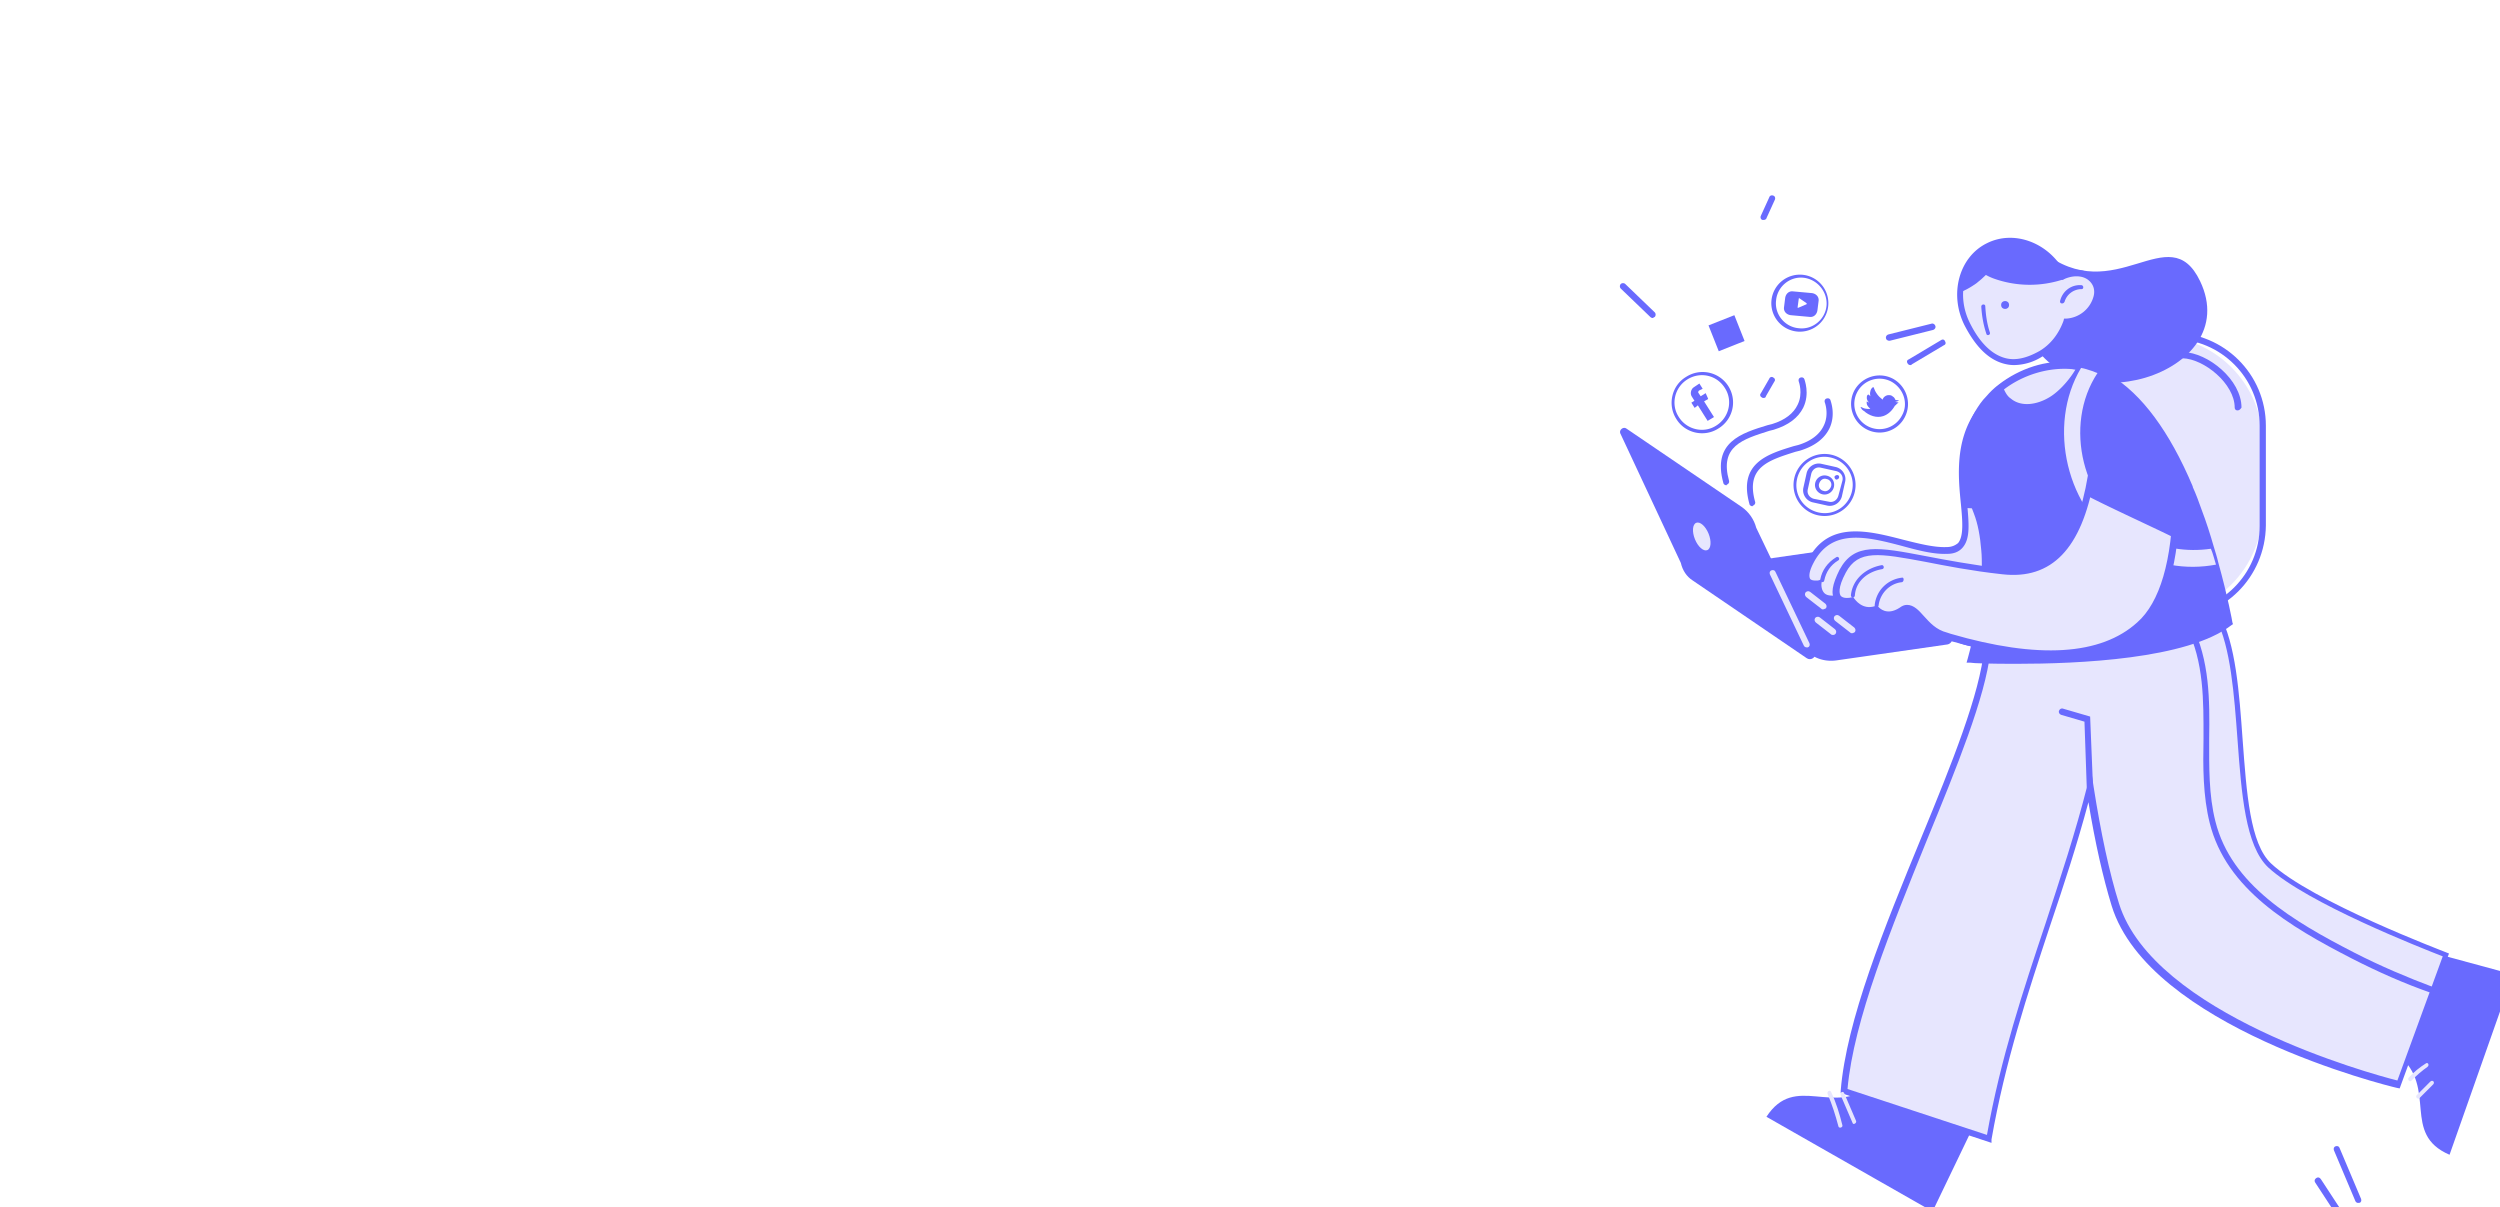 <svg xmlns="http://www.w3.org/2000/svg" xml:space="preserve" viewBox="0 0 441 213">
    <path fill="transparent" d="M427.1 214H13.9C6.2 214 0 207.7 0 200V14.9C0 7.2 6.2 1 13.9 1H427c7.7 0 13.9 6.2 13.9 13.9V200c.1 7.7-6.1 14-13.8 14z"/>
    <path fill="#696afe" d="M416 212.2c-.2 0-.4-.1-.5-.3l-3.8-9c-.1-.3 0-.6.3-.7.3-.1.6 0 .7.3l3.8 9c.1.3 0 .6-.3.7 0-.1-.1 0-.2 0zm-3.5 2.1c-.2 0-.4-.1-.5-.2l-3.6-5.5c-.2-.3-.1-.6.2-.8.3-.2.6-.1.8.2l3.6 5.5c.2.3.1.6-.2.8h-.3zM330.5 191.3c-7.1 5.8-13.8-2.1-18.9 5.7l29.3 16.7 7.5-15.6-17.9-6.8zm92.6-5.2c7 5.9.4 13.9 9 17.6l11.2-31.8-16.6-4.5-3.6 18.7z"/>
    <path fill="#e7e6fe" d="M400.3 152.6c-7.3-6.8-3.2-33.1-9.2-44.1l-25.4 2.2s.1 1.3.2 3.6h-15.3c-1.6 17.3-23.5 55.2-25.3 78l25.6 8.5c4.1-23.1 12.6-41.5 17.8-62.1 1.1 7.2 2.6 14.6 4.5 20.8 6.6 21.2 49.9 31.7 49.9 31.7l6.1-16.6.2-.7 2-5.5s-23.8-9-31.1-15.8z"/>
    <path fill="#696afe" d="m351.3 201.6-26.6-8.8v-.4c1-12.4 7.7-28.8 14.2-44.6 5.4-13.1 10.4-25.5 11.1-33.4v-.5h15.2c-.1-1.9-.2-3.1-.2-3.1v-.5l26.3-2.3.2.3c2.9 5.3 3.5 13.9 4.1 22.2.7 9.4 1.3 18.3 5 21.8 7.1 6.7 30.7 15.6 30.9 15.7l.5.2-8.7 23.8-.5-.1c-1.8-.4-43.7-10.8-50.3-32.1-1.5-4.9-2.9-11-4.1-18.3-2 7.5-4.4 14.8-6.8 21.9-3.9 11.8-7.9 23.9-10.3 37.6v.6zm-25.4-9.5 24.6 8.1c2.4-13.5 6.4-25.5 10.3-37.2 2.7-8.3 5.3-16.1 7.4-24.4l.7-2.6.4 2.7c1.3 8.3 2.8 15.3 4.5 20.7 6.1 19.5 44.3 30 49.1 31.2l8-21.9c-3.6-1.4-24-9.4-30.8-15.7-4-3.8-4.7-12.9-5.4-22.5-.6-8-1.2-16.3-3.8-21.4l-24.6 2.2c0 .6.1 1.7.2 3.1v.6h-15.4c-.9 8-5.9 20.3-11.2 33.2-6.3 15.6-12.9 31.7-14 43.9z"/>
    <path fill="#696afe" d="M429.2 175.2h-.2c-4.9-1.7-9.6-3.8-14.1-6.1-11.1-5.7-22.2-12.3-25.1-23.9-1.2-4.8-1.2-9.9-1.1-14.9 0-6.7.1-13.5-3-19.7-.1-.3 0-.6.2-.7.3-.1.6 0 .7.2 3.2 6.4 3.2 13.4 3.1 20.2 0 4.9-.1 9.9 1.1 14.6 2.8 11.2 13.7 17.6 24.6 23.2 4.5 2.3 9.2 4.3 14 6.1.3.1.4.4.3.7-.1.1-.3.3-.5.3z"/>
    <path fill="#e7e6fe" d="M325 198.5c-.5-2-1.1-4-2-5.9-.2-.4-.8-.1-.6.4.8 1.9 1.4 3.8 1.9 5.7.1.4.8.2.7-.2zm2.4-.8c-.7-1.6-1.4-3.3-2.1-4.9-.2-.4-.8-.1-.6.4.7 1.6 1.4 3.3 2.1 4.9.1.4.8 0 .6-.4zm100.5-10.1c-1.1.7-2.1 1.5-3 2.5-.3.3.2.9.5.5.9-.9 1.8-1.7 2.8-2.4.4-.3.1-.9-.3-.6zm.8 3.2-2.4 2.4c-.3.3.2.8.5.5l2.4-2.4c.4-.4-.1-.9-.5-.5z"/>
    <path fill="#696afe" d="M368.6 139.3c-.3 0-.5-.2-.5-.5l-.4-11.5-4.1-1.2c-.3-.1-.5-.4-.4-.7.1-.3.4-.5.7-.4l4.8 1.4.5 12.3c0 .4-.2.6-.6.6.1 0 .1 0 0 0zM301.38 57.4l4.56-1.8 1.8 4.55-4.55 1.81zm3.12 28.2c-.2 0-.5-.2-.5-.4-2-7.2 3.2-8.8 7.8-10.2l.8-.2c2.3-.7 3.8-1.9 4.5-3.4 1-2 .2-4.1.2-4.1-.1-.3 0-.6.3-.7.3-.1.6 0 .7.3 0 .1 1 2.5-.2 5-.9 1.8-2.6 3.1-5.2 3.9l-.8.2c-4.7 1.5-8.8 2.7-7.1 8.8.1.3-.1.6-.4.7 0 .1 0 .1-.1.1z"/>
    <path fill="#696afe" d="M309.1 89.3c-.2 0-.5-.2-.5-.4-2-7.2 3.2-8.8 7.8-10.2l.8-.2c2.3-.7 3.8-1.9 4.5-3.4 1-2 .2-4.1.2-4.1-.1-.3 0-.6.3-.7.3-.1.6 0 .7.3 0 .1 1 2.5-.2 5-.9 1.8-2.6 3.1-5.2 3.9l-.8.2c-4.7 1.5-8.8 2.7-7.1 8.8.1.3-.1.6-.4.7 0 .1-.1.1-.1.1zm2-19.1c-.1 0-.2 0-.3-.1-.3-.1-.4-.5-.2-.7l1.5-2.6c.1-.3.5-.4.7-.2.3.1.4.5.2.7l-1.5 2.6c0 .2-.2.3-.4.3zm-19.6-14.1c-.1 0-.3-.1-.4-.2l-5.2-5a.6.6 0 0 1 0-.8c.2-.2.6-.2.8 0l5.2 5c.2.2.2.6 0 .8-.2.1-.3.2-.4.2zm19.6-17.3h-.2c-.3-.1-.4-.4-.3-.7l1.5-3.3c.1-.3.4-.4.7-.3.3.1.4.4.3.7l-1.5 3.3c0 .1-.2.3-.5.3zM319.5 115.5l-21.8-14.9 25-3.6 21.2 14.5c.9.6.6 2.1-.5 2.2l-19.5 2.8c-1.5.2-3.1-.1-4.4-1z"/>
    <path fill="#696afe" d="m318.7 116.1-20.1-13.7c-1.1-.7-1.8-1.8-2.1-3.1l-10.7-22.9c-.2-.6.6-1.2 1.1-.8l20.3 13.8c1.3.9 2.2 2.2 2.6 3.7l10.5 21.9c.1 1-.9 1.6-1.6 1.1z"/>
    <path fill="#e7e6fe" d="M318.7 114.2c-.2 0-.4-.1-.5-.3l-6-12.6c-.1-.3 0-.6.3-.7.3-.1.6 0 .7.3l6 12.6c.1.3 0 .6-.3.7h-.2z"/>
    <ellipse cx="300.2" cy="94.6" fill="#e7e6fe" rx="1.3" ry="2.6" transform="rotate(-22 300.28 94.64)"/>
    <path fill="#e7e6fe" d="M326.7 111.7c-.1 0-.2 0-.3-.1l-2.7-2.1c-.2-.2-.3-.5-.1-.8.2-.2.5-.3.8-.1l2.7 2.1c.2.2.3.5.1.8-.2.1-.3.2-.5.2zm-3.4.3c-.1 0-.2 0-.3-.1l-2.7-2.1c-.2-.2-.3-.5-.1-.8.2-.2.5-.3.8-.1l2.7 2.1c.2.2.3.5.1.8-.2.2-.3.2-.5.2zm-1.7-4.5c-.1 0-.2 0-.3-.1l-2.7-2.1c-.2-.2-.3-.5-.1-.8.2-.2.5-.3.8-.1l2.7 2.1c.2.2.3.5.1.8-.2.1-.4.2-.5.2zM348.9 73.1c-6.9 10 2.1 23.9-5.4 24.1s-19.1-7.7-24.1 1.9c-2.4 4.7 1.5 3.9 1.5 3.9s-.4 4 4.8 2.1c0 0 2 3.1 5.2 0 4.6-4.6 10.9 11.4 21.8 8.1 17-5.2-3.8-40.1-3.8-40.1z"/>
    <path fill="#696afe" d="M349.6 114.2c-4.7 0-8.5-3.3-11.6-6-3.2-2.8-5.2-4.4-6.8-2.7-1.2 1.1-2.3 1.7-3.5 1.5-1.1-.1-1.9-.8-2.3-1.3-1.8.6-3.2.5-4.1-.2-.7-.6-.9-1.4-1-2-.6 0-1.4-.1-1.9-.7-.6-.8-.5-2.1.5-4 3.6-7 10.6-5.2 16.8-3.6 2.8.7 5.5 1.4 7.7 1.3.9 0 1.5-.3 2-.7 1-1.2.8-3.8.5-6.9-.5-4.9-1-11 2.5-16.2l.6-.7.4.7c.6 1 14 23.9 9.6 35.3a9.54 9.54 0 0 1-6.2 5.7c-1.1.4-2.2.5-3.2.5zm-16.9-10.5c1.8 0 3.9 1.7 6.1 3.7 3.6 3.1 8.1 7 13.7 5.3 2.7-.8 4.6-2.5 5.5-5 3.8-9.8-6.8-29.4-9.1-33.6-2.8 4.7-2.3 10.3-1.9 14.7.3 3.5.6 6.2-.8 7.8-.6.7-1.5 1.1-2.7 1.1-2.4.1-5.1-.6-8-1.4-6.1-1.6-12.4-3.2-15.6 3-1 1.9-.7 2.6-.6 2.8.3.4 1.2.3 1.4.3l.7-.2-.1.8s-.1 1.1.6 1.7c.6.5 1.8.5 3.4-.1l.4-.1.2.4s.7 1 1.8 1.1c.8.1 1.7-.3 2.6-1.2.9-.8 1.6-1.1 2.4-1.1z"/>
    <path fill="#696afe" d="M356.8 90c-3.1-8.9-7.8-16.9-7.8-16.9-3.6 5.3-2.8 11.6-2.4 16.5 3.3.2 6.7.3 10.2.4zm-32.9 8.3c-1.5.9-2.5 2.3-2.8 3.9-.1.5.6.7.7.2.3-1.5 1.1-2.7 2.4-3.5.5-.2.1-.9-.3-.6z"/>
    <path fill="#e7e6fe" d="M380.4 108.6h-3.3c-10.3 0-18.7-8.4-18.7-18.7V78c0-10.3 8.4-18.7 18.7-18.7h3.3c10.3 0 18.7 8.4 18.7 18.7v11.9c0 10.3-8.4 18.7-18.7 18.7z"/>
    <path fill="#696afe" d="M383.3 109.1h-9c-9 0-16.4-7.3-16.4-16.4V75.1c0-9 7.3-16.4 16.4-16.4h9c9 0 16.4 7.3 16.4 16.4v17.6c-.1 9.1-7.4 16.4-16.4 16.4zm-9-49.2c-8.4 0-15.3 6.8-15.3 15.3v17.6c0 8.4 6.8 15.3 15.3 15.3h9c8.4 0 15.3-6.8 15.3-15.3V75.1c0-8.4-6.8-15.3-15.3-15.3h-9z"/>
    <path fill="#696afe" d="M394.7 72.4c-.3 0-.5-.2-.5-.5 0-4.2-5.4-8.6-9.2-8.7-.3 0-.5-.3-.5-.6s.2-.5.6-.5c4.4.1 10.3 4.9 10.3 9.8-.2.3-.4.5-.7.5z"/>
    <path fill="#696afe" d="M360.2 44.3c12.9 10.4 22.4-6.2 27.9 5.3 7.9 16.5-23.5 25.9-30.5 9-7.1-17 2.6-14.3 2.6-14.3z"/>
    <path fill="#e7e6fe" d="M364 48.7c-2.6-5.3-8.5-7.6-13.2-5.3-4.7 2.3-6.4 8.5-3.8 13.7 2.6 5.2 6.8 9.1 13.2 5.3 2.1-1.3 3.7-3.3 4.4-5.6 2.7-.1 4.7-2.2 5.3-4.3.7-2.9-2-5.5-5.9-3.8z"/>
    <path fill="#696afe" d="M355.3 64.4c-.7 0-1.3-.1-2-.3-2.7-.8-4.9-3.1-6.8-6.8-2.7-5.5-.9-12 4-14.4 4.8-2.4 10.9-.1 13.7 5.1 1.9-.7 3.8-.4 5 .6 1.1 1 1.5 2.4 1.1 3.9-.6 2.1-2.5 4.4-5.4 4.7-.9 2.4-2.4 4.3-4.5 5.6a9.5 9.5 0 0 1-5.1 1.6zm-.7-21.4c-1.2 0-2.5.3-3.6.8-4.4 2.2-6 8-3.6 13 1.7 3.5 3.8 5.6 6.1 6.3 1.9.6 4 .1 6.3-1.2 2-1.2 3.4-3.1 4.2-5.3l.1-.4h.4a5.3 5.3 0 0 0 4.8-3.9c.3-1.1 0-2.1-.8-2.8-1-.9-2.7-1-4.3-.3l-.5.2-.3-.5a9.93 9.93 0 0 0-8.8-5.9z"/>
    <path fill="#696afe" d="M348.6 50c-1 .7-1.9 1.2-2.9 1.6.1-3.5 1.9-6.7 5-8.2 1.2-.6 2.5-.9 3.8-.9-1.4 2.9-3.3 5.5-5.9 7.5z"/>
    <circle cx="353.7" cy="53.8" r=".7" fill="#696afe"/>
    <path fill="#696afe" d="M364.2 49.2a18.8 18.8 0 0 1-12.6-.1c-1.6-.6-2.9-1.6-4.2-2.8.8-1.2 1.9-2.3 3.3-2.9 4.7-2.3 10.6 0 13.2 5.3.2.1.2.3.3.5zm-.8 3.9c.4-1.7 1.9-2.9 3.7-2.8.5 0 .5.7.1.7-1.4 0-2.6.9-3 2.2-.2.5-.9.4-.8-.1zm-13 5.8c-.5-1.5-.8-3.1-.9-4.8 0-.5.7-.5.7-.1.1 1.6.3 3.1.8 4.6.2.5-.5.7-.6.3zM393.3 110.1c-10.9 8-45.7 6.3-45.7 6.3s2.4-8 2.6-16c0-1.1 0-2.2-.1-3.2-.2-2.4-.6-4.7-1.4-6.6-3-7.3-2.3-13.2.2-17.5.6-1 1.2-1.8 1.9-2.6.6-.7 1.3-1.3 2-1.9 3.7-3 8.4-4.3 12.6-3.9.5.1 1.1.1 1.6.2h.1c.6.1 1.2.3 1.8.5.4.1.7.3 1.1.4.7.3 1.3.6 2 1 6.2 3.7 10.9 11.5 14.3 19.4.6 1.4 1.2 2.8 1.7 4.2.8 2.2 1.5 4.3 2.1 6.3.3 1 .6 1.9.8 2.8 1.7 6.2 2.4 10.6 2.4 10.6z"/>
    <path fill="#696afe" d="M355.6 117.1c-4.5 0-7.6-.1-8-.2h-.7l.2-.7c0-.1 2.4-8 2.5-15.9 0-1.1 0-2.2-.1-3.2-.2-2.5-.6-4.7-1.3-6.5-3.5-8.5-1.8-14.5.2-18 .6-1 1.2-1.9 2-2.7.6-.7 1.3-1.4 2.1-2 3.7-2.9 8.5-4.5 12.9-4 .6.1 1.1.1 1.7.2h.1c.8.2 1.4.3 2 .6.3.1.7.3 1.1.4.6.3 1.3.6 1.9 1l.1.1c5.5 3.3 10.4 9.9 14.5 19.6v.1c.6 1.3 1.1 2.7 1.6 4.1.8 2.1 1.5 4.3 2.1 6.4.3 1 .6 1.9.8 2.8 1.7 6.1 2.5 10.5 2.5 10.6l.1.3-.3.2c-7.8 6-27 6.8-38 6.8zm-7.2-1.2c4.9.2 34.3.9 44.4-6.1-.2-1.1-1-5.1-2.4-10.1-.2-.9-.5-1.8-.8-2.8-.6-2.1-1.3-4.2-2.1-6.3-.6-1.5-1.1-2.9-1.7-4.2v-.1c-4-9.4-8.7-15.8-13.9-18.9l-.1-.1c-.6-.4-1.3-.7-1.9-1-.4-.2-.7-.3-1-.4-.5-.2-1.1-.4-1.8-.5h-.1c-.6-.1-1.1-.2-1.6-.2-4.2-.4-8.7 1-12.2 3.8-.7.6-1.4 1.2-1.9 1.8-.7.8-1.3 1.6-1.9 2.5-2.7 4.7-2.8 10.6-.1 17 .8 1.9 1.3 4.2 1.4 6.8.1 1 .1 2.1.1 3.3-.2 6.7-1.9 13.4-2.4 15.5z"/>
    <path fill="#e7e6fe" d="M367 64.9c-1.3 2.5-3.7 4.9-5.4 5.8-2.2 1.2-5.1 1.8-7.3 0-.8-.6-1.2-1.4-1.5-2.2 3.7-3 8.4-4.3 12.6-3.9.6.1 1.1.2 1.6.3z"/>
    <path fill="#696afe" d="M357.5 72.4a5.34 5.34 0 0 1-5.3-3.7l-.1-.4.3-.2c3.7-2.9 8.5-4.5 12.9-4 .6.1 1.1.1 1.7.2l.7.1-.3.6c-1.3 2.6-3.9 5.1-5.6 6.1a7.8 7.8 0 0 1-4.3 1.3zm-4-3.7c.3.6.6 1.2 1.2 1.6 1.9 1.6 4.7 1 6.6-.1 1.5-.8 3.5-2.8 4.8-5-.3 0-.5-.1-.8-.1-4-.3-8.4 1-11.8 3.6z"/>
    <path fill="#e7e6fe" d="M390.9 99.6c-5.3 1-10.9.1-16.1-3.1-10.3-6.4-13.8-21.4-7.7-31.6.6.1 1.2.3 1.8.5.4.1.7.3 1.1.4-6.1 9.2-2.7 23.3 7.2 28.7 4.2 2.3 8.6 2.9 12.8 2.3.4.9.6 1.9.9 2.8z"/>
    <path fill="#e7e6fe" d="M371.7 84.4c-.9-.2-1.8-.3-2.9-.5-1.6 9.3-5.2 18.1-15.7 16.8-18.2-2.1-24.8-6.4-28.2 0-3.4 6.4 1.5 5.2 1.5 5.2s1.6 2.4 4.3 1.5c0 0 1.7 2 4.5.2s3.6 3.3 8.1 4.6c4.5 1.3 23.7 7.3 34-1.9 5.1-4.5 6.4-13.9 6.4-22.3-3.9-1.5-7.9-2.7-12-3.6z"/>
    <path fill="#696afe" d="M361.7 115.9c-5.2 0-11.1-1-17.9-2.9l-.6-.2c-2.2-.6-3.6-2.1-4.7-3.3-1.4-1.5-1.9-2-2.9-1.3-2.3 1.4-4.1.7-4.9-.1-2 .6-3.6-.6-4.4-1.5-.6.1-1.9.1-2.6-.8-.8-1-.5-2.7.8-5.3 2.6-4.8 6.8-4 15.2-2.4 3.6.7 8 1.5 13.5 2.2 8.3 1 13.1-4.3 15.1-16.4l.1-.5 1.3.2c.8.1 1.5.2 2.2.4 3.8.8 7.9 2 12.2 3.6l.4.1v.4c-.1 11.2-2.3 18.9-6.6 22.7-4.1 3.4-9.4 5.1-16.2 5.1zm-25.3-9.2c1.2 0 2.1 1 2.9 1.9 1.1 1.2 2.2 2.5 4.2 3l.6.2c15.4 4.5 26.5 3.8 32.9-2 4-3.5 6.2-11 6.3-21.5-4.1-1.5-8-2.7-11.6-3.4-.6-.1-1.4-.2-2.1-.4h-.2c-2.2 12.3-7.5 17.8-16.2 16.8-5.5-.6-10-1.5-13.6-2.2-8.1-1.5-11.8-2.2-14 1.9-1.5 2.8-1.1 3.8-.9 4.1.4.5 1.5.4 1.8.3l.4-.1.2.3c.1.1 1.4 2.1 3.7 1.3l.4-.1.2.3c.1.1 1.4 1.6 3.7.1.4-.3.8-.5 1.3-.5z"/>
    <path fill="#696afe" d="M383.7 84.5c-2.4-4.5-4.9-8.9-7.9-12.9a68.1 68.1 0 0 0-3.8 3.8c-.8 1.2-1.7 2.4-2.6 3.5-.3 2.8-.7 5.7-1.3 8.5 2.9 1.6 13.2 6.3 15.3 7.4.4-3.6.4-7.1.3-10.3zm-51.8 15.2c-2.7.5-5.1 2.4-5.4 5.3 0 .5.7.5.7 0 .2-2.6 2.4-4.2 4.8-4.6.5-.1.3-.8-.1-.7zm3.6 2.2c-2.5.3-4.5 2.2-4.8 4.8-.1.5.7.5.7 0 .3-2.1 2-3.8 4.1-4 .4-.1.4-.9 0-.8zM333.2 60.1c-.2 0-.5-.2-.5-.4-.1-.3.1-.6.4-.7l7.6-1.9c.3-.1.6.1.7.4.1.3-.1.6-.4.7l-7.6 1.9h-.2zm3.8 4.3c-.2 0-.4-.1-.5-.3-.2-.3-.1-.6.2-.7l5.7-3.4c.3-.2.6-.1.7.2.2.3.1.6-.2.7l-5.7 3.4c0 .1-.1.1-.2.1zM303.1 75.6c-2.5 1.6-5.9.8-7.4-1.7-1.6-2.5-.8-5.9 1.7-7.4a5.37 5.37 0 1 1 5.7 9.1zm-5.4-8.7c-2.3 1.4-3 4.4-1.6 6.6 1.4 2.3 4.4 3 6.6 1.6 2.3-1.4 3-4.4 1.6-6.6-1.4-2.3-4.3-3-6.6-1.6zM317.2 58.5a5.03 5.03 0 1 1 1.01-10 5.03 5.03 0 0 1-1.01 10zm1-9.5c-2.5-.3-4.7 1.6-4.9 4-.3 2.5 1.6 4.7 4 4.9 2.5.3 4.7-1.6 4.9-4 .2-2.4-1.6-4.6-4-4.9z"/>
    <path fill="#696afe" d="M320.8 53.1c.1-.7-.4-1.3-1.2-1.4l-3.3-.3c-.7-.1-1.3.4-1.4 1.2l-.2 1.6c-.1.7.4 1.3 1.2 1.4l3.3.3c.7.1 1.3-.4 1.4-1.2l.2-1.6zm-2.2.6-1.4.6c-.1 0-.1 0-.1-.1l.2-1.5c0-.1.1-.1.1-.1l1.3.9c0 .1 0 .2-.1.2zm2.1 37.2a5.47 5.47 0 1 1 2.3-10.7 5.47 5.47 0 0 1-2.3 10.7zm2.2-10.2c-2.7-.6-5.3 1.1-5.9 3.8-.6 2.7 1.1 5.3 3.8 5.9s5.3-1.1 5.9-3.8c.6-2.7-1.1-5.3-3.8-5.9zm1.2 3.1c-.2 0-.4.1-.5.3 0 .2.1.4.3.5.2 0 .4-.1.5-.3.1-.3-.1-.5-.3-.5zm-1.9.1c-.9-.2-1.8.4-2 1.3s.4 1.8 1.3 2c.9.2 1.8-.4 2-1.3.2-.9-.3-1.8-1.3-2zm-.5 2.7c-.6-.1-1-.7-.8-1.3s.7-1 1.3-.8c.6.1 1 .7.8 1.3s-.8 1-1.3.8zm3.8-1.7c.2-1.1-.5-2.2-1.6-2.5l-2.7-.6c-1.1-.2-2.2.5-2.5 1.6l-.6 2.7c-.2 1.1.5 2.2 1.6 2.5l2.7.6c1.1.2 2.2-.5 2.5-1.6l.6-2.7zm-1.2 2.5c-.2.8-.9 1.3-1.7 1.1L320 88c-.8-.2-1.3-.9-1.1-1.7l.6-2.7c.2-.8.9-1.3 1.7-1.1l2.7.6c.8.2 1.3.9 1.1 1.7l-.7 2.6zm4.9-11.7a5.07 5.07 0 0 1-2.1-6.8c1.3-2.4 4.3-3.4 6.8-2.1 2.4 1.3 3.4 4.3 2.1 6.8a4.98 4.98 0 0 1-6.8 2.1zm4.4-8.4a4.45 4.45 0 1 0 1.9 6c1.2-2.1.3-4.8-1.9-6z"/>
    <path fill="#696afe" d="M334.9 71c-.2 0-.4-.1-.6-.1.1 0 .3-.1.4-.1.1-.1.2-.1.3-.2-.3 0-.5 0-.7-.1v-.1c-.1-.1-.1-.2-.2-.3-.1-.1-.3-.2-.4-.3-.2-.1-.3-.1-.5-.1s-.3 0-.5.1-.3.2-.4.3c-.1.1-.2.3-.2.4-.8-.6-1.3-1.3-1.6-2.2h-.1c-.4.2-.6.9-.5 1.4 0 .1 0 .1.1.2 0 0-.2-.1-.4-.3h-.1s0 .1-.1.1c-.2.4-.1.9.2 1.2l.1.1c-.1 0-.2-.1-.4-.2-.1.6.2.9.5 1.2 0 0 .1 0 .1.1-.2.1-.6 0-.7 0-.3 0-.7-.2-.9-.3h-.1c0 .1.1.1.1.2.1.2.3.4.5.5.9.8 2.2 1.3 3.4.9.9-.3 1.6-1 2.1-1.9h.1c.1-.2.3-.3.5-.5 0 .1.1 0 0 0 .1 0 .1 0 0 0 .1 0 .1 0 0 0z"/>
    <path fill="#696afe" fill-rule="evenodd" d="m299.5 71.5 1.7 2.7s.1.1.1 0l1-.6s.1-.1 0-.1l-1.7-2.7.7-.4v-.1l-.4-.9s-.1-.1-.1 0l-.8.5-.4-.6c-.1-.1 0-.3.1-.4l.6-.3s.1-.1 0-.1l-.5-.8s-.1-.1-.1 0l-.9.6c-.5.3-.7 1.1-.4 1.6l.5.8-.5.3s-.1.1 0 .1l.5.8s.1.1.1 0l.5-.4zM329.4 72.9c.4.2 0 0 0 0zm0 0s-.1-.1 0 0c0 0 0-.1 0 0zm.1.1c0-.1.1 0 0 0 0-.1 0 0 0 0zm4.1-3.3z" clip-rule="evenodd"/>
</svg>
